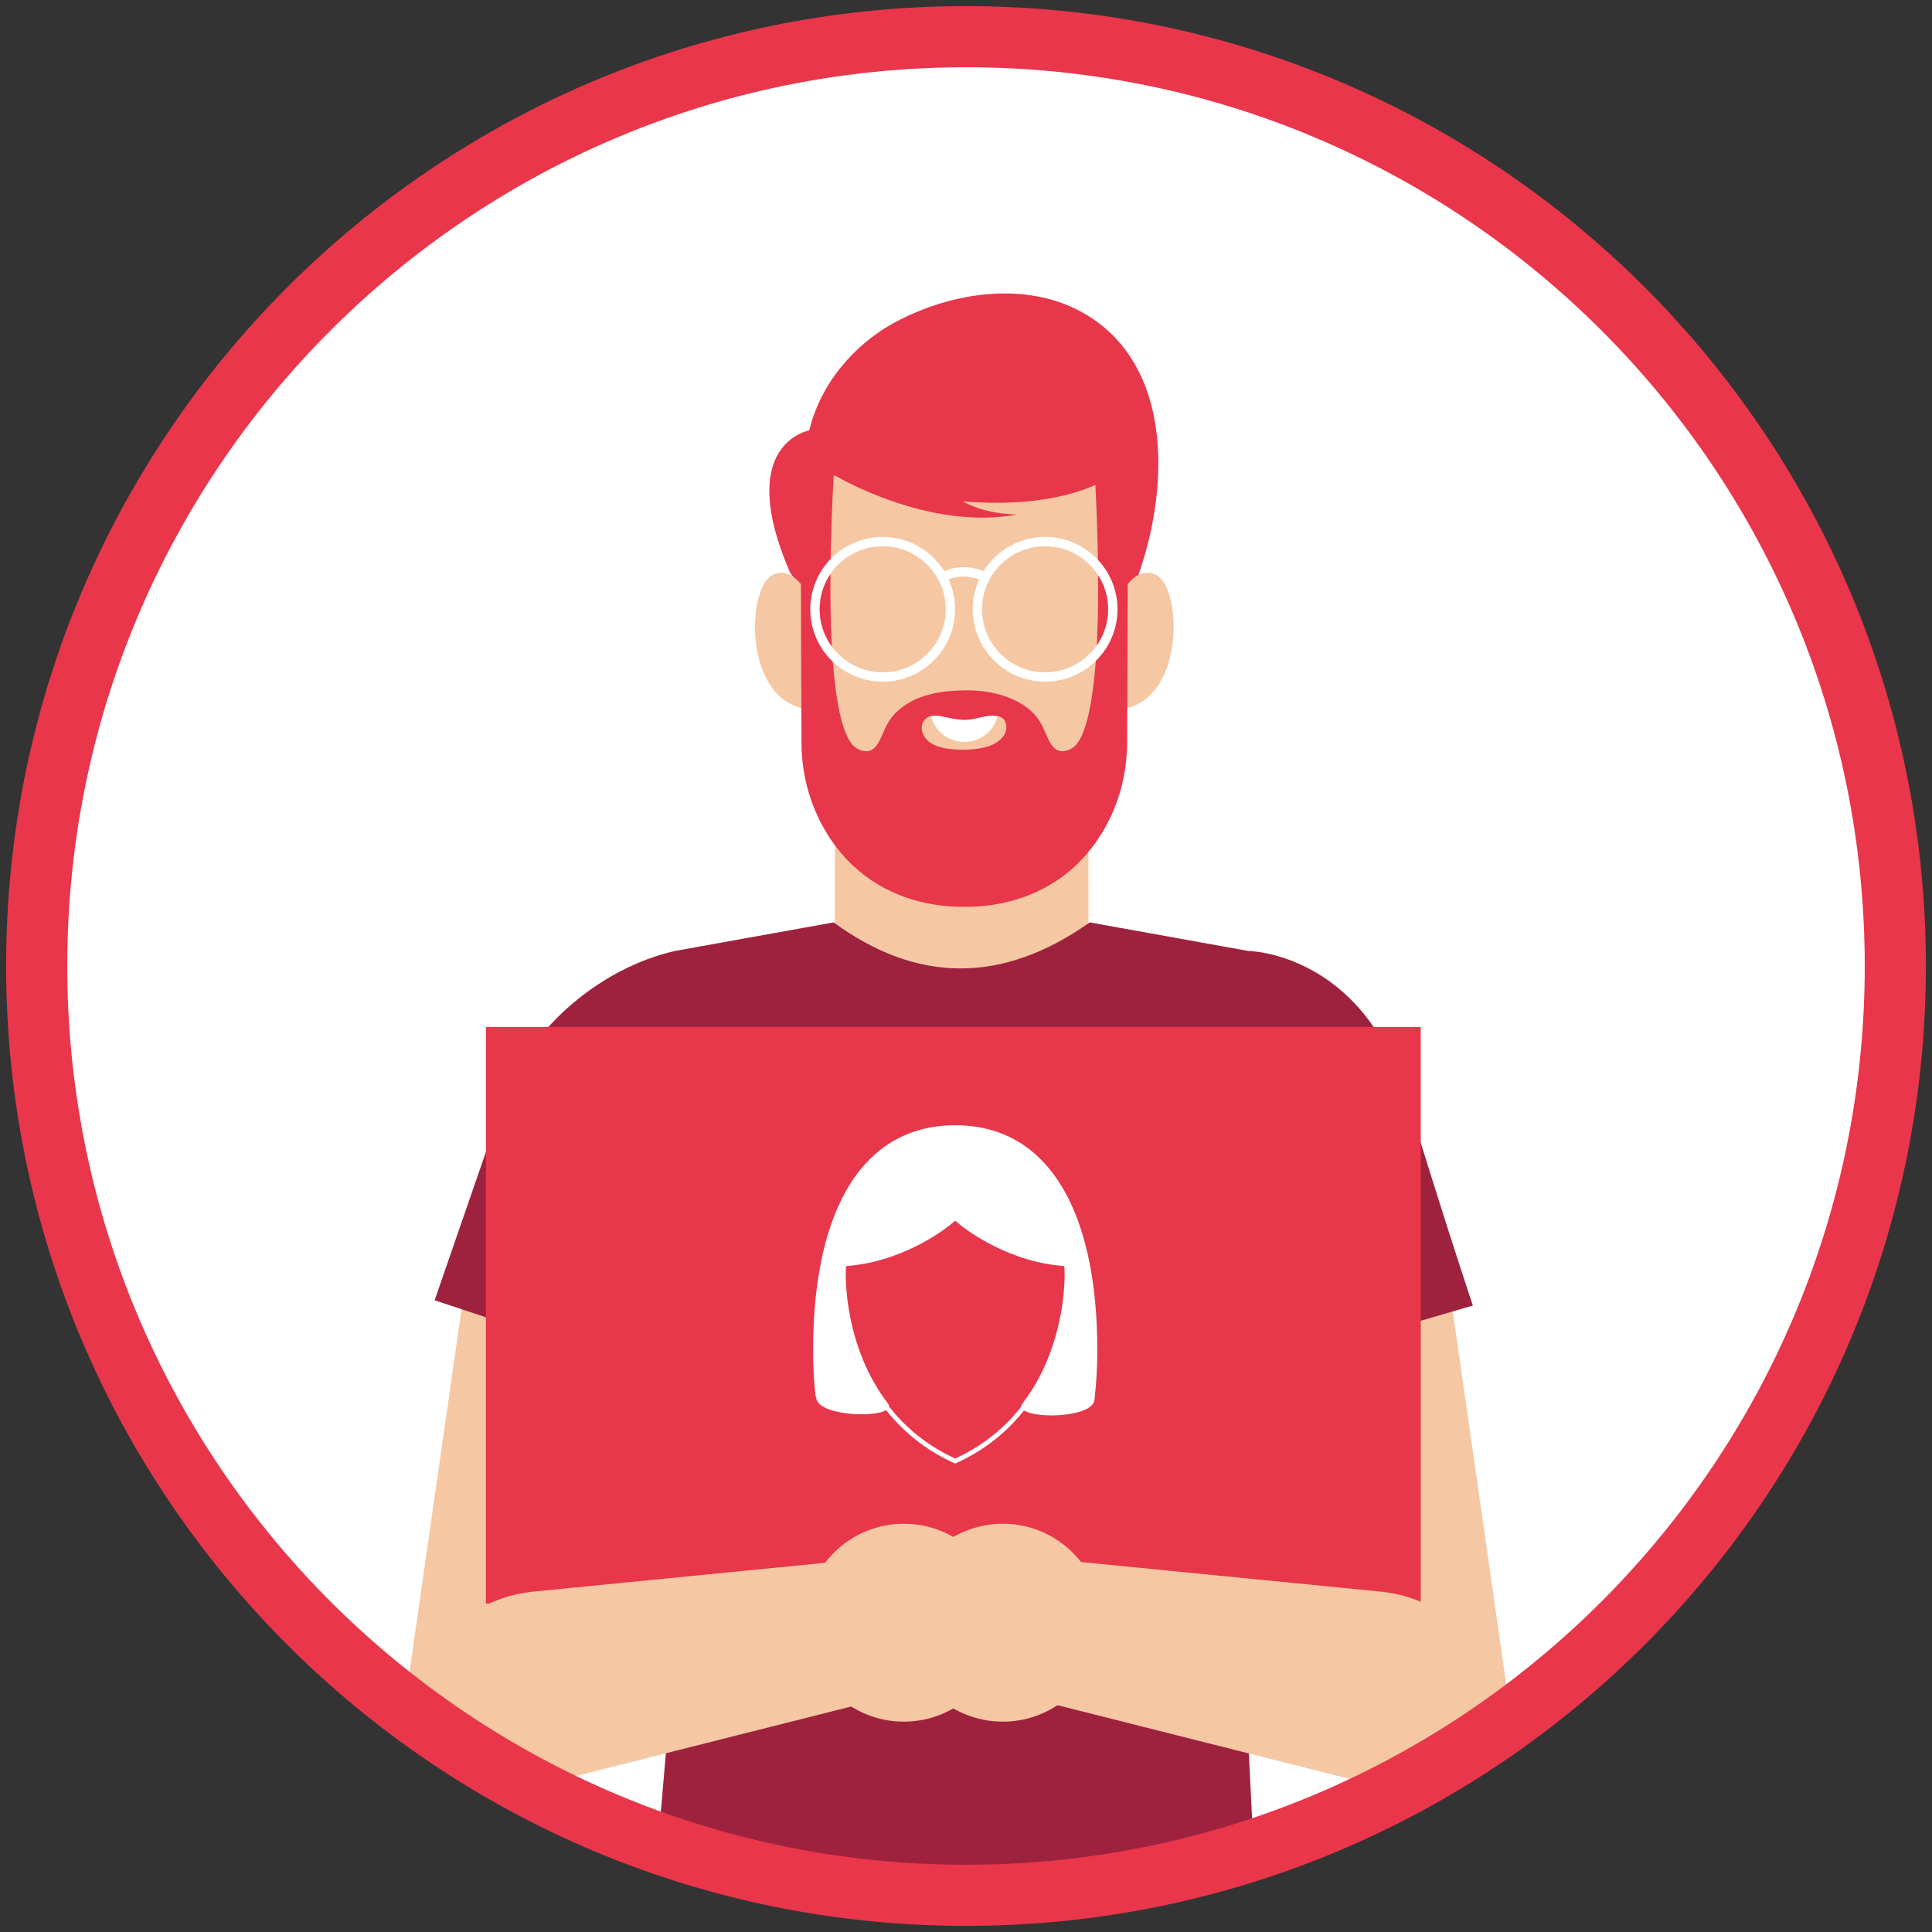 <?xml version="1.0" encoding="UTF-8"?>
<svg width="158px" height="158px" viewBox="0 0 158 158" version="1.1" xmlns="http://www.w3.org/2000/svg" xmlns:xlink="http://www.w3.org/1999/xlink">
    <rect x="0" y="0" width="158" height="158" fill="#333333" stroke="none"/>
    <title>Group 33</title>
    <defs>
        <path d="M0.621,76.963 C0.621,119.128 34.803,153.308 76.967,153.308 L76.967,153.308 C119.131,153.308 153.312,119.128 153.312,76.963 L153.312,76.963 C153.312,34.799 119.131,0.618 76.967,0.618 L76.967,0.618 C34.803,0.618 0.621,34.799 0.621,76.963" id="path-1"></path>
        <path d="M0.621,76.963 C0.621,119.128 34.803,153.308 76.967,153.308 L76.967,153.308 C119.131,153.308 153.312,119.128 153.312,76.963 L153.312,76.963 C153.312,34.799 119.131,0.618 76.967,0.618 L76.967,0.618 C34.803,0.618 0.621,34.799 0.621,76.963" id="path-3"></path>
        <path d="M0.621,76.963 C0.621,119.128 34.803,153.308 76.967,153.308 L76.967,153.308 C119.131,153.308 153.312,119.128 153.312,76.963 L153.312,76.963 C153.312,34.799 119.131,0.618 76.967,0.618 L76.967,0.618 C34.803,0.618 0.621,34.799 0.621,76.963 L0.621,76.963 Z" id="path-5"></path>
    </defs>
    <g id="Page-1" stroke="none" stroke-width="1" fill="none" fill-rule="evenodd">
        <g id="ORGANISER-UNE-COLLECTE" transform="translate(-449, -1746)">
            <g id="Group-33" transform="translate(450, 1747)">
                <path d="M153,77.5 C153,119.75 118.75,154 76.5,154 C34.25,154 0,119.75 0,77.5 C0,35.25 34.25,1 76.5,1 C118.75,1 153,35.25 153,77.5" id="Fill-1" fill="#FFFFFF"></path>
                <g id="Group-30">
                    <g id="Group-5">
                        <mask id="mask-2" fill="white">
                            <use xlink:href="#path-1"></use>
                        </mask>
                        <g id="Clip-4"></g>
                        <path d="M117.206,102.056 L122.05,135.831 C123.835,146.802 110.126,149.465 106.731,139.306 L97.968,107.366 C93.766,90.2 113.786,87.491 117.206,102.056" id="Fill-3" fill="#F5C7A3" mask="url(#mask-2)"></path>
                    </g>
                    <g id="Group-8">
                        <mask id="mask-4" fill="white">
                            <use xlink:href="#path-3"></use>
                        </mask>
                        <g id="Clip-7"></g>
                        <path d="M37.32,102.056 L32.475,135.831 C30.69,146.802 44.399,149.465 47.794,139.306 L56.557,107.366 C60.76,90.2 40.739,87.491 37.32,102.056" id="Fill-6" fill="#F5C7A3" mask="url(#mask-4)"></path>
                    </g>
                    <mask id="mask-6" fill="white">
                        <use xlink:href="#path-5"></use>
                    </mask>
                    <g id="Clip-10"></g>
                    <polygon id="Fill-9" fill="#F5C7A3" mask="url(#mask-6)" points="67.278 82.81 88.011 82.81 88.011 54.095 67.278 54.095"></polygon>
                    <path d="M90.228,26.651 C89.454,25.831 88.534,25.111 87.453,24.516 C82.653,21.879 76.393,22.967 71.811,25.573 C69.9,26.66 66.354,29.43 65.18,34.199 C65.171,34.199 59.027,35.278 63.619,45.84 C70.51,55.378 86.233,60.473 91.627,47.258 C94.193,40.97 95.124,31.833 90.228,26.651" id="Fill-11" fill="#E8364B" mask="url(#mask-6)"></path>
                    <path d="M64.969,47.445 C64.377,46.454 63.422,45.421 62.187,46.013 C60.068,47.027 59.738,56.191 64.969,57.002 C65.582,57.002 65.546,48.125 64.969,47.445" id="Fill-12" fill="#F5C7A3" mask="url(#mask-6)"></path>
                    <path d="M90.751,47.445 C91.343,46.454 92.298,45.421 93.533,46.013 C95.652,47.027 95.982,56.191 90.751,57.002 C90.138,57.002 90.174,48.125 90.751,47.445" id="Fill-13" fill="#F5C7A3" mask="url(#mask-6)"></path>
                    <path d="M77.828,30.146 L77.828,30.146 C70.545,30.146 64.586,36.105 64.586,43.388 L64.586,59.771 C64.586,67.054 70.545,73.013 77.828,73.013 C85.111,73.013 91.07,67.054 91.07,59.771 L91.07,43.388 C91.07,36.105 85.111,30.146 77.828,30.146" id="Fill-14" fill="#F5C7A3" mask="url(#mask-6)"></path>
                    <path d="M75.042,57.002 C75.119,58.493 76.35,59.679 77.86,59.679 C79.37,59.679 80.6,58.493 80.677,57.002 L75.042,57.002 Z" id="Fill-15" fill="#FFFFFF" mask="url(#mask-6)"></path>
                    <path d="M75.43,57.523 C75.747,57.52 76.083,57.602 76.377,57.663 C77.101,57.812 77.802,57.952 78.539,57.813 C79.036,57.719 79.522,57.557 80.03,57.536 C80.41,57.52 80.95,57.547 81.16,57.926 C81.666,58.839 80.804,59.721 79.847,60.027 C78.9,60.33 77.784,60.363 76.787,60.263 C76.151,60.198 75.432,60.035 74.954,59.646 C74.695,59.434 74.515,59.163 74.425,58.866 C74.422,58.849 74.417,58.834 74.413,58.817 C74.276,58.3 74.509,57.685 75.16,57.55 C75.247,57.532 75.337,57.524 75.43,57.523 L75.43,57.523 Z M88.304,34.198 C88.304,34.198 90.057,56.117 87.031,59.887 C86.719,60.215 86.355,60.409 85.933,60.435 C85.198,60.482 84.834,59.704 84.589,59.138 C84.309,58.492 84.051,57.895 83.554,57.379 C82.144,55.913 79.856,55.429 77.928,55.457 C75.929,55.486 73.793,55.789 72.271,57.273 C72.238,57.304 72.205,57.337 72.173,57.37 C72.171,57.373 72.168,57.376 72.166,57.379 C71.668,57.895 71.411,58.492 71.132,59.138 C70.886,59.704 70.522,60.482 69.787,60.435 C69.365,60.409 69.001,60.215 68.689,59.887 C65.662,56.117 67.416,34.198 67.416,34.198 L64.471,38.997 C64.471,38.997 64.543,59.765 64.543,59.77 C64.557,63.537 66.045,67.262 68.817,69.845 C71.262,72.125 74.551,73.191 77.845,73.156 C77.851,73.157 77.855,73.156 77.86,73.156 C77.864,73.156 77.869,73.157 77.874,73.156 C81.169,73.191 84.458,72.125 86.903,69.845 C89.675,67.262 91.163,63.537 91.176,59.77 C91.176,59.765 91.249,38.997 91.249,38.997 L88.304,34.198 Z" id="Fill-16" fill="#E8364B" mask="url(#mask-6)"></path>
                    <path d="M66.693,37.721 C66.693,37.721 81.869,43.096 90.313,37.75 C98.756,32.405 81.089,26.485 81.089,26.485 L73.253,28.61 L68.454,32.619 L66.693,35.777 L66.693,37.721 Z" id="Fill-17" fill="#E8364B" mask="url(#mask-6)"></path>
                    <path d="M71.186,43.671 C68.343,43.671 66.029,45.985 66.029,48.828 C66.029,51.672 68.343,53.985 71.186,53.985 C74.029,53.985 76.343,51.672 76.343,48.828 C76.343,45.985 74.029,43.671 71.186,43.671 M71.186,54.749 C67.921,54.749 65.265,52.093 65.265,48.828 C65.265,45.564 67.921,42.908 71.186,42.908 C74.451,42.908 77.107,45.564 77.107,48.828 C77.107,52.093 74.451,54.749 71.186,54.749" id="Fill-18" fill="#FFFFFF" mask="url(#mask-6)"></path>
                    <path d="M84.469,43.671 C81.626,43.671 79.312,45.985 79.312,48.828 C79.312,51.672 81.626,53.985 84.469,53.985 C87.313,53.985 89.626,51.672 89.626,48.828 C89.626,45.985 87.313,43.671 84.469,43.671 M84.469,54.749 C81.205,54.749 78.549,52.093 78.549,48.828 C78.549,45.564 81.205,42.908 84.469,42.908 C87.734,42.908 90.39,45.564 90.39,48.828 C90.39,52.093 87.734,54.749 84.469,54.749" id="Fill-19" fill="#FFFFFF" mask="url(#mask-6)"></path>
                    <path d="M79.453,46.529 C78.29,46.026 77.256,46.022 76.29,46.518 L75.941,45.838 C77.108,45.241 78.392,45.237 79.756,45.828 L79.453,46.529 Z" id="Fill-20" fill="#FFFFFF" mask="url(#mask-6)"></path>
                    <path d="M67.431,37.964 C67.431,37.964 74.961,42.437 82.206,41.074 C82.206,41.074 78.38,41.115 76.674,39.125 C75.982,38.234 67.431,37.964 67.431,37.964" id="Fill-21" fill="#E8364B" mask="url(#mask-6)"></path>
                    <path d="M113.999,88.629 C110.363,76.858 101.102,76.772 101.102,76.772 L88.119,74.434 C80.901,79.537 73.927,79.371 67.172,74.434 L54.188,76.772 C48.107,78.164 42.498,82.996 40.367,88.494 L34.544,105.338 L51.505,110.961 L54.104,134.83 L51.886,160.646 C51.886,160.646 78.738,164.105 102.026,160.646 L100.737,134.241 L101.45,111.022 L119.452,105.768 C119.452,105.768 117.635,100.401 113.999,88.629" id="Fill-22" fill="#9E223E" mask="url(#mask-6)"></path>
                    <path d="M67.17,132.039 L67.151,132.014 C66.689,131.432 66.787,130.576 67.371,130.114 L73.296,125.418 C73.88,124.956 74.734,125.055 75.196,125.638 L75.216,125.663 C75.679,126.246 75.579,127.101 74.996,127.563 L69.07,132.259 C68.487,132.721 67.632,132.621 67.17,132.039" id="Fill-23" fill="#F5C7A3" mask="url(#mask-6)"></path>
                    <polygon id="Fill-24" fill="#E8364B" mask="url(#mask-6)" points="38.738 130.146 115.188 130.146 115.188 82.985 38.738 82.985"></polygon>
                    <path d="M77.346,118.17 L77.116,118.28 L76.886,118.17 C74.819,117.183 73.077,115.785 71.701,114.017 C71.703,113.942 71.677,113.861 71.61,113.773 C70.517,112.347 69.663,110.682 69.072,108.823 C68.07,105.672 68.167,103.071 68.172,102.962 L68.19,102.546 L68.641,102.5 C71.055,102.253 73.13,101.353 74.445,100.641 C75.852,99.879 76.733,99.152 76.771,99.12 L77.116,98.828 L77.464,99.122 C77.557,99.199 78.41,99.896 79.787,100.641 C81.102,101.353 83.175,102.253 85.591,102.5 L86.042,102.546 L86.06,102.962 C86.065,103.071 86.162,105.672 85.16,108.823 C84.569,110.682 83.715,112.347 82.622,113.773 C82.554,113.862 82.526,113.945 82.527,114.023 C81.152,115.788 79.411,117.185 77.346,118.17 M88.739,109.422 C88.739,106.553 88.483,103.945 87.973,101.654 C86.494,95.007 82.872,91.022 77.116,91.022 C71.426,91.022 67.821,94.918 66.31,101.429 C65.767,103.774 65.494,106.459 65.494,109.422 C65.494,110.725 65.565,111.999 65.7,113.233 C65.717,113.229 65.735,113.224 65.752,113.219 C65.752,113.231 65.749,113.245 65.749,113.257 C65.749,114.709 70.373,114.981 71.471,114.324 C72.871,116.101 74.635,117.51 76.725,118.507 L77.116,118.694 L77.508,118.507 C79.588,117.514 81.347,116.112 82.744,114.346 C83.787,115.039 88.209,114.892 88.495,113.546 C88.516,113.451 88.53,113.355 88.53,113.257 L88.53,113.257 C88.666,112.016 88.739,110.734 88.739,109.422" id="Fill-25" fill="#FFFFFF" mask="url(#mask-6)"></path>
                    <path d="M74.594,126.005 L42.495,129.174 C31.459,130.479 29.78,145.19 40.481,145.658 L74.58,137.053 C75.861,133.429 75.886,129.817 74.594,126.005" id="Fill-26" fill="#F5C7A3" mask="url(#mask-6)"></path>
                    <path d="M79.931,126.005 L112.03,129.174 C123.067,130.479 124.745,145.19 114.045,145.658 L79.945,137.053 C78.664,133.429 78.64,129.817 79.931,126.005" id="Fill-27" fill="#F5C7A3" mask="url(#mask-6)"></path>
                    <path d="M81.01,131.705 C81.01,136.174 77.386,139.798 72.917,139.798 C68.448,139.798 64.825,136.174 64.825,131.705 C64.825,127.235 68.448,123.612 72.917,123.612 C77.386,123.612 81.01,127.235 81.01,131.705" id="Fill-28" fill="#F5C7A3" mask="url(#mask-6)"></path>
                    <path d="M89.102,131.705 C89.102,136.174 85.479,139.798 81.009,139.798 C76.54,139.798 72.917,136.174 72.917,131.705 C72.917,127.235 76.54,123.612 81.009,123.612 C85.479,123.612 89.102,127.235 89.102,131.705" id="Fill-29" fill="#F5C7A3" mask="url(#mask-6)"></path>
                </g>
                <path d="M2,78 C2,36.027 36.026,2 78,2 C119.973,2 154,36.027 154,78 C154,119.974 119.973,154 78,154 C36.026,154 2,119.974 2,78 Z" id="Stroke-31" stroke="#E9364B" stroke-width="5"></path>
            </g>
        </g>
    </g>
</svg>